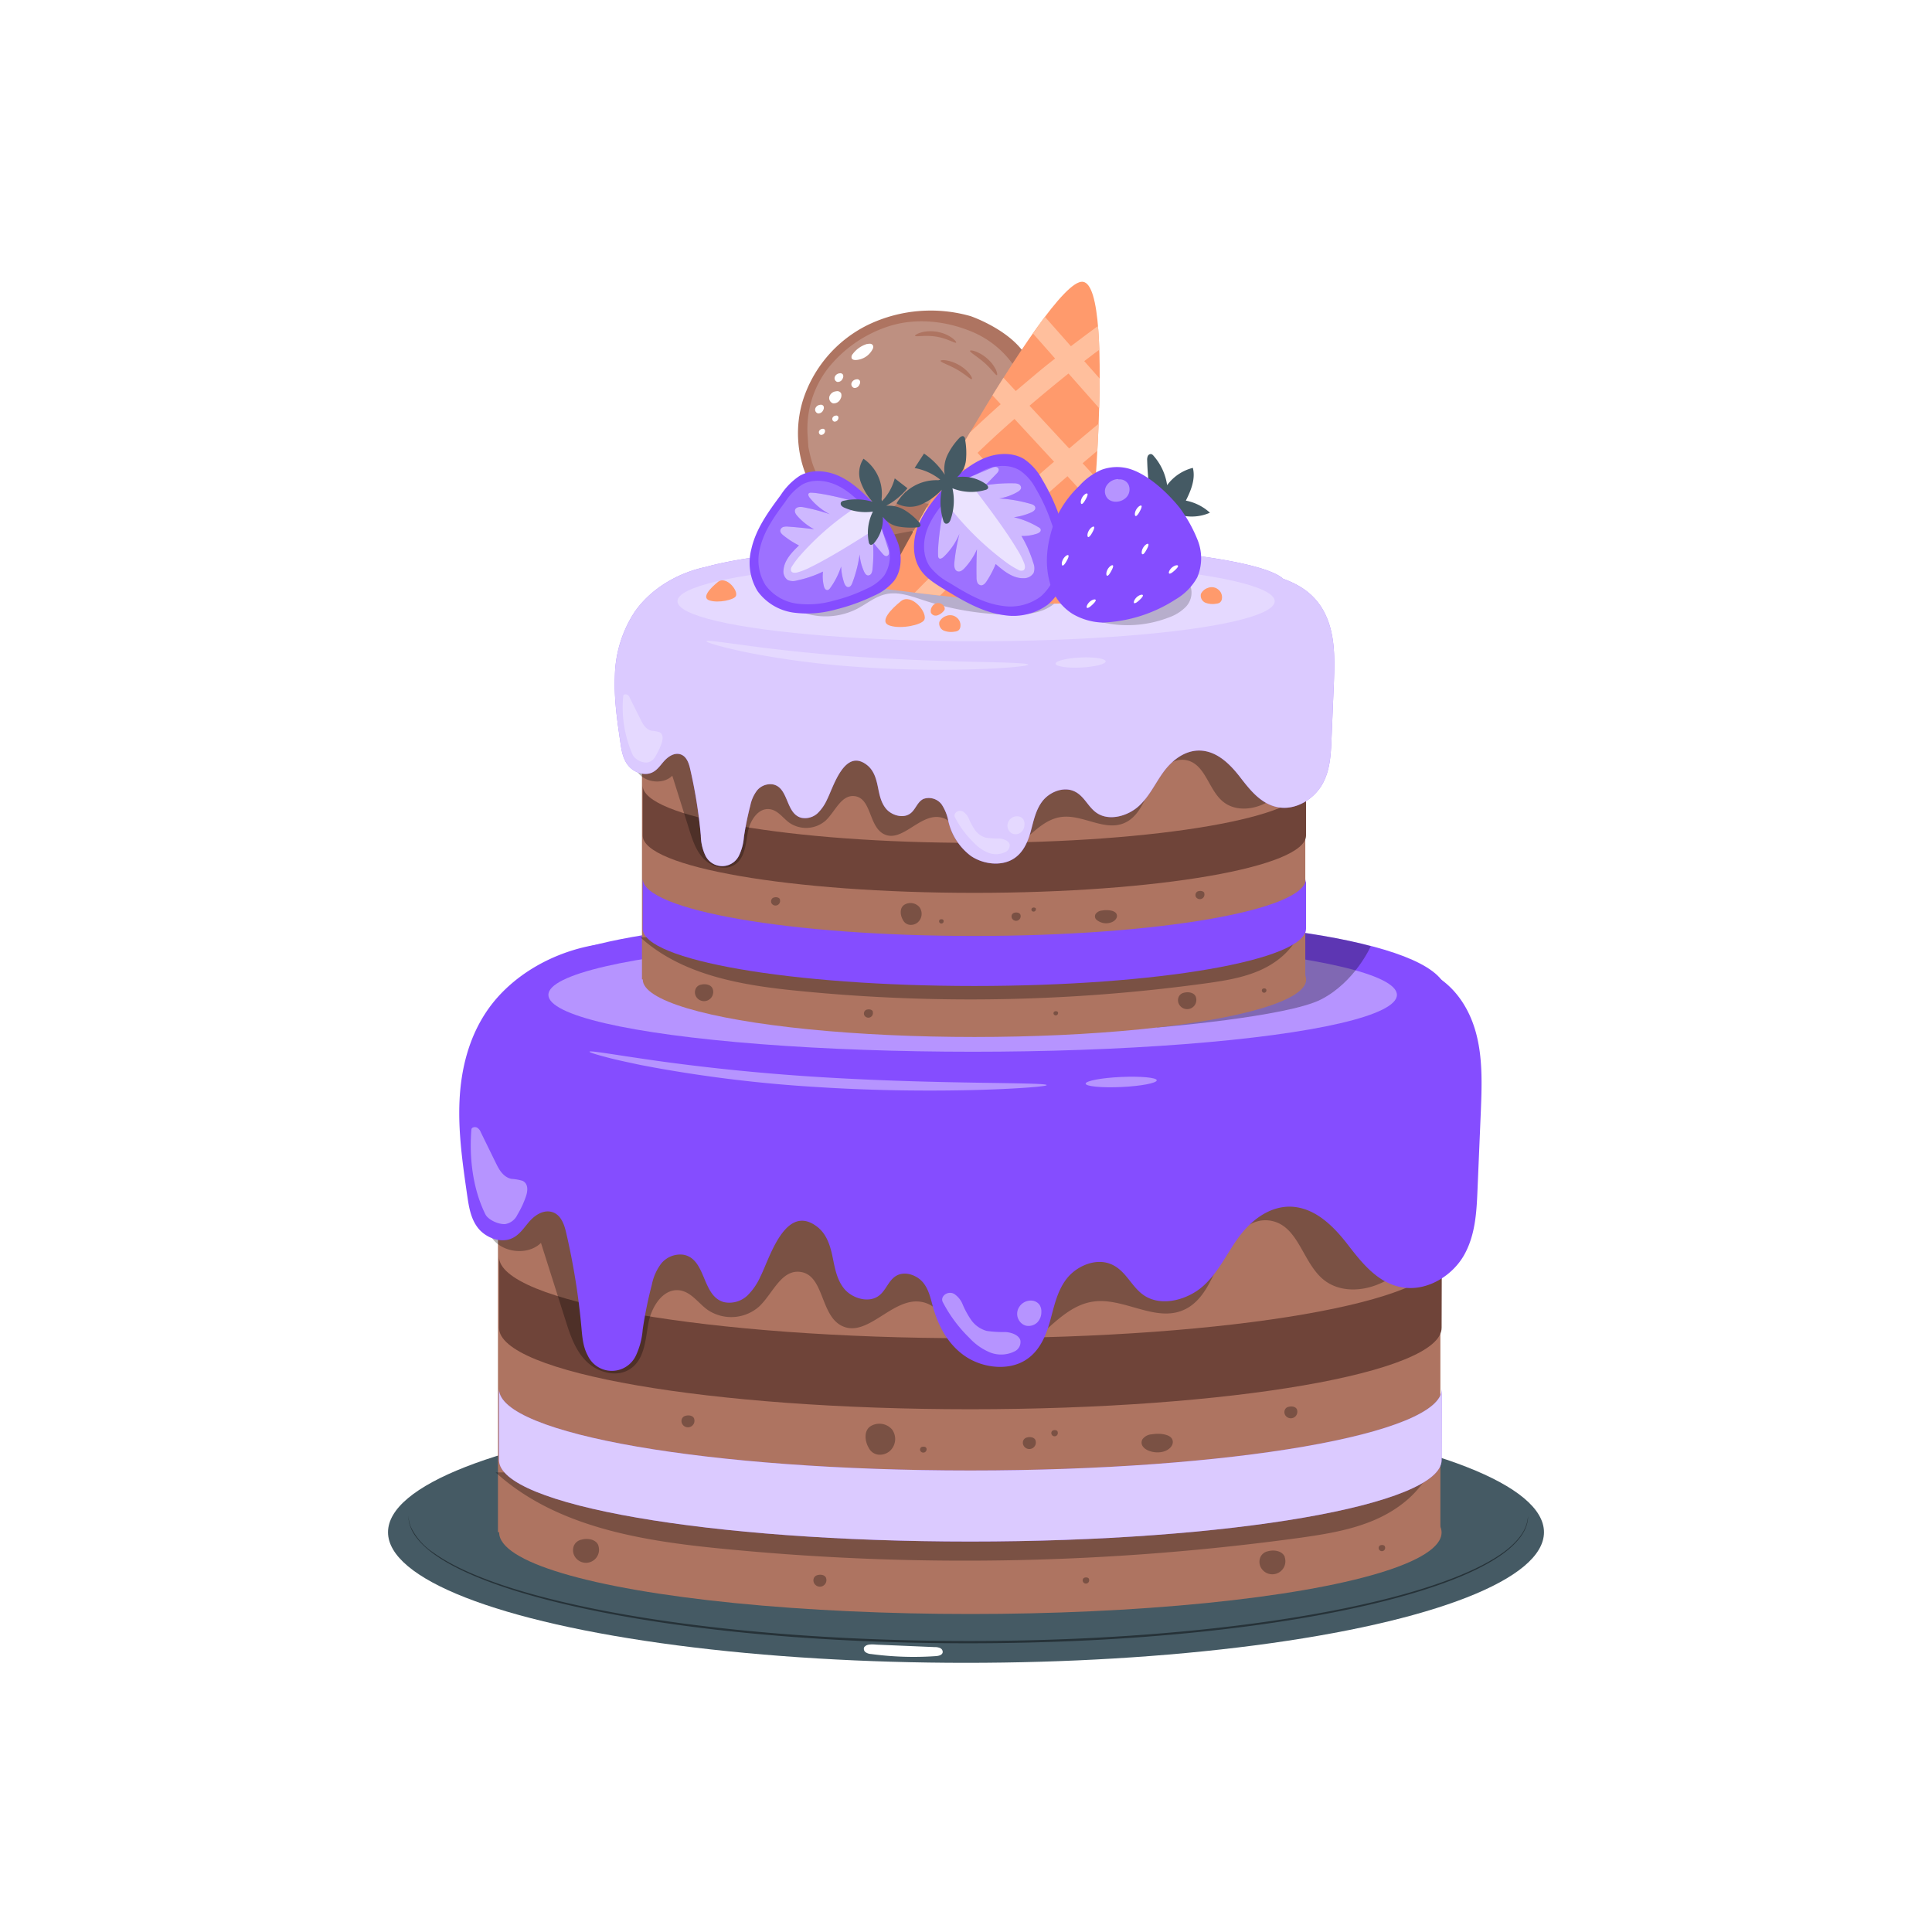 <svg class="animated" id="freepik_stories-ice-cream-cake" xmlns="http://www.w3.org/2000/svg" viewBox="0 0 500 500" version="1.1" xmlns:xlink="http://www.w3.org/1999/xlink" xmlns:svgjs="http://svgjs.com/svgjs"><style>svg#freepik_stories-ice-cream-cake:not(.animated) .animable {opacity: 0;}svg#freepik_stories-ice-cream-cake.animated #freepik--background-complete--inject-124 {animation: 1s 1 forwards cubic-bezier(.36,-0.01,.5,1.38) lightSpeedRight;animation-delay: 0s;}svg#freepik_stories-ice-cream-cake.animated #freepik--Table--inject-124 {animation: 1s 1 forwards cubic-bezier(.36,-0.01,.5,1.38) slideRight;animation-delay: 0s;}svg#freepik_stories-ice-cream-cake.animated #freepik--Cake--inject-124 {animation: 1s 1 forwards cubic-bezier(.36,-0.01,.5,1.38) slideUp;animation-delay: 0s;}            @keyframes lightSpeedRight {              from {                transform: translate3d(50%, 0, 0) skewX(-20deg);                opacity: 0;              }              60% {                transform: skewX(10deg);                opacity: 1;              }              80% {                transform: skewX(-2deg);              }              to {                opacity: 1;                transform: translate3d(0, 0, 0);              }            }                    @keyframes slideRight {                0% {                    opacity: 0;                    transform: translateX(30px);                }                100% {                    opacity: 1;                    transform: translateX(0);                }            }                    @keyframes slideUp {                0% {                    opacity: 0;                    transform: translateY(30px);                }                100% {                    opacity: 1;                    transform: inherit;                }            }        .animator-hidden { display: none; }</style><g id="freepik--background-complete--inject-124" class="animable animator-active animator-hidden" style="transform-origin: 250.985px 276.635px;"><rect x="11.26" y="122.49" width="47.77" height="45.48" style="fill: rgb(245, 245, 245); transform-origin: 35.145px 145.23px;" id="el3pbifa7rmsc" class="animable"></rect><rect x="11.26" y="173.78" width="47.77" height="45.48" style="fill: rgb(245, 245, 245); transform-origin: 35.145px 196.52px;" id="eltriubkatnqe" class="animable"></rect><rect x="64.67" y="122.49" width="47.77" height="45.48" style="fill: rgb(245, 245, 245); transform-origin: 88.555px 145.23px;" id="elfrkwe6e7ncp" class="animable"></rect><rect x="64.67" y="173.78" width="47.77" height="45.48" style="fill: rgb(245, 245, 245); transform-origin: 88.555px 196.52px;" id="elt5b9amqc77i" class="animable"></rect><rect x="118.69" y="122.49" width="47.77" height="45.48" style="fill: rgb(245, 245, 245); transform-origin: 142.575px 145.23px;" id="elwn1r2iy0c4" class="animable"></rect><rect x="118.69" y="173.78" width="47.77" height="45.48" style="fill: rgb(245, 245, 245); transform-origin: 142.575px 196.52px;" id="el6u733artrlx" class="animable"></rect><rect x="172.1" y="122.49" width="47.77" height="45.48" style="fill: rgb(245, 245, 245); transform-origin: 195.985px 145.23px;" id="elkwgccc8sif" class="animable"></rect><rect x="172.1" y="173.78" width="47.77" height="45.48" style="fill: rgb(245, 245, 245); transform-origin: 195.985px 196.52px;" id="el0ts321spc23k" class="animable"></rect><rect x="226.11" y="122.49" width="47.77" height="45.48" style="fill: rgb(245, 245, 245); transform-origin: 249.995px 145.23px;" id="el8x71fq0ygry" class="animable"></rect><rect x="226.11" y="173.78" width="47.77" height="45.48" style="fill: rgb(245, 245, 245); transform-origin: 249.995px 196.52px;" id="elnzfh7nm1qf" class="animable"></rect><rect x="279.52" y="122.49" width="47.77" height="45.48" style="fill: rgb(245, 245, 245); transform-origin: 303.405px 145.23px;" id="elpy1rd0a70n8" class="animable"></rect><rect x="279.52" y="173.78" width="47.77" height="45.48" style="fill: rgb(245, 245, 245); transform-origin: 303.405px 196.52px;" id="elgcuymsxj5x5" class="animable"></rect><rect x="333.54" y="122.49" width="47.77" height="45.48" style="fill: rgb(245, 245, 245); transform-origin: 357.425px 145.23px;" id="elbqspjf9l1r8" class="animable"></rect><rect x="333.54" y="173.78" width="47.77" height="45.48" style="fill: rgb(245, 245, 245); transform-origin: 357.425px 196.52px;" id="elrsp5q61720r" class="animable"></rect><rect x="386.95" y="122.49" width="47.77" height="45.48" style="fill: rgb(245, 245, 245); transform-origin: 410.835px 145.23px;" id="el97z1f8os4l7" class="animable"></rect><rect x="386.95" y="173.78" width="47.77" height="45.48" style="fill: rgb(245, 245, 245); transform-origin: 410.835px 196.52px;" id="elj6rtxk7550q" class="animable"></rect><rect x="440.96" y="122.49" width="47.77" height="45.48" style="fill: rgb(245, 245, 245); transform-origin: 464.845px 145.23px;" id="elz09hefwzxq" class="animable"></rect><rect x="11.26" y="71.2" width="47.77" height="45.48" style="fill: rgb(245, 245, 245); transform-origin: 35.145px 93.94px;" id="elhdp67lh59f9" class="animable"></rect><rect x="64.67" y="71.2" width="47.77" height="45.48" style="fill: rgb(245, 245, 245); transform-origin: 88.555px 93.94px;" id="elyuid8snuuq" class="animable"></rect><rect x="118.69" y="71.2" width="47.77" height="45.48" style="fill: rgb(245, 245, 245); transform-origin: 142.575px 93.94px;" id="elajhaga5z1tq" class="animable"></rect><rect x="172.1" y="71.2" width="47.77" height="45.48" style="fill: rgb(245, 245, 245); transform-origin: 195.985px 93.94px;" id="elff5qusqp7e6" class="animable"></rect><rect x="226.11" y="71.2" width="47.77" height="45.48" style="fill: rgb(245, 245, 245); transform-origin: 249.995px 93.94px;" id="elairojjlh89a" class="animable"></rect><rect x="279.52" y="71.2" width="47.77" height="45.48" style="fill: rgb(245, 245, 245); transform-origin: 303.405px 93.94px;" id="ellebhch3zxza" class="animable"></rect><rect x="333.54" y="71.2" width="47.77" height="45.48" style="fill: rgb(245, 245, 245); transform-origin: 357.425px 93.94px;" id="eloshpnotie9" class="animable"></rect><rect x="386.95" y="71.2" width="47.77" height="45.48" style="fill: rgb(245, 245, 245); transform-origin: 410.835px 93.94px;" id="elrpfiyj0604" class="animable"></rect><rect x="440.96" y="71.2" width="47.77" height="45.48" style="fill: rgb(245, 245, 245); transform-origin: 464.845px 93.94px;" id="eliylqyzxlxic" class="animable"></rect><rect x="440.96" y="173.78" width="47.77" height="45.48" style="fill: rgb(245, 245, 245); transform-origin: 464.845px 196.52px;" id="elq0jzl2y9bfk" class="animable"></rect><polygon points="17.2 356.39 54.91 316.81 87.38 316.81 17.2 389.5 17.2 356.39" style="fill: rgb(245, 245, 245); transform-origin: 52.29px 353.155px;" id="elt281okk0r6f" class="animable"></polygon><polygon points="17.2 438.41 126.29 316.81 157.56 316.81 17.2 471.52 17.2 438.41" style="fill: rgb(245, 245, 245); transform-origin: 87.38px 394.165px;" id="elcmk39zuckcp" class="animable"></polygon><polygon points="50.25 482.07 192.92 316.81 224.19 316.81 79.28 482.07 50.25 482.07" style="fill: rgb(245, 245, 245); transform-origin: 137.22px 399.44px;" id="elo44rf50nar" class="animable"></polygon><polygon points="115.32 482.07 259.55 316.81 290.82 316.81 151.68 482.07 115.32 482.07" style="fill: rgb(245, 245, 245); transform-origin: 203.07px 399.44px;" id="eldkzovxbzon5" class="animable"></polygon><polygon points="184.63 482.07 326.18 316.81 357.45 316.81 216.13 482.07 184.63 482.07" style="fill: rgb(245, 245, 245); transform-origin: 271.04px 399.44px;" id="eljo3rwnnx7f" class="animable"></polygon><polygon points="249.29 482.07 392.81 316.81 424.08 316.81 278.85 482.07 249.29 482.07" style="fill: rgb(245, 245, 245); transform-origin: 336.685px 399.44px;" id="elju93q1w1kz" class="animable"></polygon><polygon points="314.56 482.07 459.44 316.81 490.71 316.81 345.22 482.07 314.56 482.07" style="fill: rgb(245, 245, 245); transform-origin: 402.635px 399.44px;" id="elr0muoljbz1" class="animable"></polygon><polygon points="382.63 482.07 416.94 482.07 486.42 401.07 486.57 362.32 382.63 482.07" style="fill: rgb(245, 245, 245); transform-origin: 434.6px 422.195px;" id="eldhv4m7hdc99" class="animable"></polygon><polygon points="485.76 438.74 448.15 482.07 482.46 482.07 485.66 478.65 485.76 438.74" style="fill: rgb(245, 245, 245); transform-origin: 466.955px 460.405px;" id="elxx9283j8lmh" class="animable"></polygon><ellipse cx="258.38" cy="409.15" rx="151.42" ry="28.65" style="fill: rgb(224, 224, 224); transform-origin: 258.38px 409.15px;" id="el5esvus1lmfl" class="animable"></ellipse></g><g id="freepik--Table--inject-124" class="animable animator-hidden" style="transform-origin: 250px 316.81px;"><path d="M486.76,316.81c0,.14-106,.26-236.75.26S13.24,317,13.24,316.81s106-.26,236.77-.26S486.76,316.67,486.76,316.81Z" style="fill: rgb(38, 50, 56); transform-origin: 250px 316.81px;" id="elrjowllw0l" class="animable"></path></g><g id="freepik--Cake--inject-124" class="animable" style="transform-origin: 250px 251.625px;"><ellipse cx="250" cy="396.54" rx="149.58" ry="33.8" style="fill: rgb(69, 90, 100); transform-origin: 250px 396.54px;" id="elkaq5tdk2zy" class="animable"></ellipse><path d="M105.7,392.26a8.73,8.73,0,0,0,.67,3,16.54,16.54,0,0,0,5.85,6.6c6.32,4.56,17,8.67,30.44,12,27,6.75,65.46,10.81,107.9,10.83s80.92-4.08,107.91-10.83c13.47-3.37,24.13-7.47,30.45-12,3.15-2.25,5.09-4.69,5.84-6.59a8.94,8.94,0,0,0,.68-3s0,.27,0,.8a8.54,8.54,0,0,1-.56,2.26c-.73,1.94-2.67,4.42-5.83,6.72-6.32,4.64-17,8.81-30.47,12.23-27,6.85-65.52,11-108,11s-81-4.14-108-11c-13.48-3.42-24.15-7.58-30.47-12.23-3.16-2.3-5.09-4.78-5.82-6.72a7.81,7.81,0,0,1-.56-2.26C105.69,392.53,105.7,392.26,105.7,392.26Z" style="fill: rgb(38, 50, 56); transform-origin: 250.569px 408.77px;" id="elvlmy990hx6p" class="animable"></path><rect x="128.87" y="266.13" width="243.9" height="130.4" style="fill: rgb(174, 116, 97); transform-origin: 250.82px 331.33px;" id="eli8smuf6yg9" class="animable"></rect><path d="M373.09,343.62c0,11.65-54.6,21.09-122,21.09s-121.95-9.44-121.95-21.09V325.23c0,11.65,54.6,21.1,122,21.1s122-9.45,122-21.1Z" style="fill: rgb(111, 68, 57); transform-origin: 251.14px 344.97px;" id="elcuoukms85hd" class="animable"></path><ellipse cx="251.13" cy="396.61" rx="121.95" ry="21.09" style="fill: rgb(174, 116, 97); transform-origin: 251.13px 396.61px;" id="elhfiql99dwe" class="animable"></ellipse><g id="el59gz5s7ktzf"><g style="opacity: 0.3; transform-origin: 249.16px 328.165px;" class="animable" id="elzyh605mvlnq"><path d="M371.46,306.17c-1.31,7.57-2.8,15.54-7.94,21.42s-15.24,8.51-21.21,3.4c-5.21-4.46-6.3-13.52-13.11-15-5.86-1.3-10.76,4.36-13.19,9.65s-4.66,11.54-10.28,13.62c-7.22,2.66-15.06-3.47-22.73-2.42-5.78.79-10,5.41-14.35,9.15s-10.55,7-15.79,4.51c-6.27-3-7.78-12.72-14.71-13.62-7.36-1-13.74,9.52-20.33,6.23-5.6-2.79-4.51-13.21-10.77-13.95-4.92-.58-7.07,5.67-10.62,9a10.91,10.91,0,0,1-13.33.81c-2.35-1.7-4.11-4.46-7-5-4.48-.77-7.56,4.3-8.32,8.61s-1,9.42-4.86,11.81c-3.48,2.18-8.4.73-11.26-2.17s-4.15-6.87-5.35-10.69L140,321.66c-3.63,3.58-10.88,2.44-13.14-2.05l1.69-18.72Z" id="elbs752mv4r29" class="animable" style="transform-origin: 249.16px 328.165px;"></path></g></g><path d="M378.6,259.54c-5.37-8.38-15.31-13.25-44.5-15.65l-171.1,0c-14.67-.42-29.34,6.59-36.92,17.65-4.8,7-6.8,15.27-7.16,23.45s.83,16.32,2,24.44c.43,2.92.91,6,2.81,8.4s5.71,4,8.71,2.67c2-.88,3.16-2.76,4.53-4.34s3.48-3.05,5.67-2.55c2.4.55,3.33,3.06,3.83,5.2a179.16,179.16,0,0,1,4,24.72c.22,2.46.41,5,1.61,7.22a6.88,6.88,0,0,0,12.48.09,19.45,19.45,0,0,0,1.77-6.73,105.75,105.75,0,0,1,2.37-11.64,13.3,13.3,0,0,1,2.42-5.46,6.35,6.35,0,0,1,5.79-2.28c5.95,1.13,4.66,10.74,10.49,12.27a6.83,6.83,0,0,0,6-1.69,16,16,0,0,0,3.42-5c2.23-4.3,6.38-19.19,14.66-12.83,2.51,1.93,3.41,5,4,7.86s1.09,5.92,3.07,8.27,6.07,3.64,8.71,1.86c2.15-1.45,2.66-4.39,5.07-5.49,2.25-1,5.14.16,6.61,2s1.91,4.12,2.52,6.29c1.33,4.79,3.79,9.55,8.17,12.61s11,4,15.63,1.2c3.68-2.23,5.37-6.22,6.44-10S273.5,334.27,276,331s7.45-5.52,11.49-3.85,5.31,6.08,8.87,8.28c4.58,2.81,11.2.85,15.09-2.67s6-8.25,9-12.4,7.59-8,13.17-8.08c6.55,0,11.49,5.05,15.17,9.81s7.85,10.12,14.3,11.11,12.86-3.17,15.8-8.36,3.25-11.18,3.49-17l.87-20.54C383.63,277.85,383.89,267.81,378.6,259.54Z" style="fill: #854DFF; transform-origin: 251.141px 299.325px;" id="eljk6aidm6qr" class="animable"></path><path d="M373.76,254.67c4.29,8-58.21,11.79-120.19,11.79s-112.23-6.74-112.23-15,50.25-15,112.23-15S367.16,242.34,373.76,254.67Z" style="fill: #854DFF; transform-origin: 257.654px 251.46px;" id="el6f5cguom78o" class="animable"></path><g id="el7u1jdslaq3"><g style="opacity: 0.3; transform-origin: 249.29px 392.031px;" class="animable" id="elsx055p79gmd"><path d="M128.27,381.06c15.56,14.13,37.78,17.73,58.7,19.75A638.13,638.13,0,0,0,336.3,398c6.63-.93,13.33-2,19.48-4.65s11.77-7.09,14.53-13.19Z" id="elbcopnaec0bk" class="animable" style="transform-origin: 249.29px 392.031px;"></path></g></g><path d="M373.09,377.85c0,11.65-54.6,21.1-122,21.1s-121.95-9.45-121.95-21.1V359.47c0,11.65,54.6,21.09,122,21.09s122-9.44,122-21.09Z" style="fill: #854DFF; transform-origin: 251.14px 379.21px;" id="elxm3tcow1p7" class="animable"></path><g id="el2pbgzks0v02"><path d="M373.09,377.85c0,11.65-54.6,21.1-122,21.1s-121.95-9.45-121.95-21.1V359.47c0,11.65,54.6,21.09,122,21.09s122-9.44,122-21.09Z" style="fill: rgb(255, 255, 255); opacity: 0.7; transform-origin: 251.14px 379.21px;" class="animable" id="el2vwipibp5vl"></path></g><g id="el91wgq68h115"><g style="opacity: 0.3; transform-origin: 151.663px 401.367px;" class="animable" id="elfijdrw3m97"><path d="M154.87,400c-.55-1.6-2.73-2-4.36-1.54a2.69,2.69,0,0,0-2,1.6,3.18,3.18,0,0,0,.14,2.58,3.38,3.38,0,0,0,6.2-2.64Z" id="elirb4aa108or" class="animable" style="transform-origin: 151.663px 401.367px;"></path></g></g><g id="elp01rpvefbz9"><g style="opacity: 0.3; transform-origin: 329.3px 404.354px;" class="animable" id="elwt3zdm8hej"><path d="M332.52,403c-.55-1.6-2.73-2-4.36-1.54a2.67,2.67,0,0,0-2,1.6,3.12,3.12,0,0,0,.13,2.57,3.38,3.38,0,0,0,6.2-2.63Z" id="ell9r7uso2ncp" class="animable" style="transform-origin: 329.3px 404.354px;"></path></g></g><g id="el5ehhopblwog"><g style="opacity: 0.3; transform-origin: 299.482px 373.469px;" class="animable" id="el67lideupc26"><path d="M303.32,372.39c-.66-1.24-3.28-1.54-5.25-1.19a3.23,3.23,0,0,0-2.38,1.25,1.68,1.68,0,0,0,.17,2c.92,1.18,3.34,1.75,5.21,1.23S304,373.64,303.32,372.39Z" id="elko9q5b7yok" class="animable" style="transform-origin: 299.482px 373.469px;"></path></g></g><g id="elc2lkub1v6b"><g style="opacity: 0.3; transform-origin: 227.836px 372.471px;" class="animable" id="elzqtjffa0jz"><path d="M225.26,369.13c-1.72,1.16-1.48,3.8-.44,5.56a3.2,3.2,0,0,0,2.52,1.78,3.93,3.93,0,0,0,3-1,4.18,4.18,0,0,0,.51-5.54A4.35,4.35,0,0,0,225.26,369.13Z" id="el978kopeqcg4" class="animable" style="transform-origin: 227.836px 372.471px;"></path></g></g><g id="eltoqg5lysk9s"><g style="opacity: 0.3; transform-origin: 334.074px 365.521px;" class="animable" id="elermvupm3nkk"><path d="M335.69,364.85c-.27-.8-1.36-1-2.18-.77a1.31,1.31,0,0,0-1,.8,1.55,1.55,0,0,0,.06,1.28,1.69,1.69,0,0,0,3.1-1.31Z" id="elbfwd1brncc8" class="animable" style="transform-origin: 334.074px 365.521px;"></path></g></g><g id="elm21nawvv84"><g style="opacity: 0.3; transform-origin: 266.396px 373.464px;" class="animable" id="ell0s3eqcm9lk"><path d="M268,372.78c-.27-.8-1.36-1-2.18-.77a1.33,1.33,0,0,0-1,.8,1.57,1.57,0,0,0,.07,1.29,1.69,1.69,0,0,0,3.1-1.32Z" id="elwfvu38vubhq" class="animable" style="transform-origin: 266.396px 373.464px;"></path></g></g><g id="elfbg5ea72izo"><g style="opacity: 0.3; transform-origin: 212.194px 409.084px;" class="animable" id="elgtq9bk77mzi"><path d="M213.8,408.4c-.28-.8-1.37-1-2.18-.77a1.33,1.33,0,0,0-1,.8,1.54,1.54,0,0,0,.07,1.29,1.69,1.69,0,0,0,3.1-1.32Z" id="el683t40l957g" class="animable" style="transform-origin: 212.194px 409.084px;"></path></g></g><g id="elosumw6hytis"><g style="opacity: 0.3; transform-origin: 178.046px 367.846px;" class="animable" id="elny2bylt0oye"><path d="M179.65,367.16c-.27-.79-1.36-1-2.18-.76a1.33,1.33,0,0,0-1,.8,1.55,1.55,0,0,0,.07,1.28,1.69,1.69,0,0,0,3.1-1.32Z" id="eldi5608rdhkl" class="animable" style="transform-origin: 178.046px 367.846px;"></path></g></g><g id="el6n5gkoc41yd"><g style="opacity: 0.3; transform-origin: 272.923px 370.91px;" class="animable" id="elp1mf0jekwpi"><path d="M273.73,370.54c-.14-.4-.68-.5-1.09-.39a.67.67,0,0,0-.49.4.78.78,0,0,0,0,.65.84.84,0,0,0,1.55-.66Z" id="eljtc093r17f" class="animable" style="transform-origin: 272.923px 370.91px;"></path></g></g><g id="el0m05p14ljba"><g style="opacity: 0.3; transform-origin: 238.956px 375.164px;" class="animable" id="elhk4z3ce09xj"><path d="M239.76,374.82c-.13-.4-.68-.49-1.09-.38a.64.64,0,0,0-.49.4.79.79,0,0,0,0,.64.88.88,0,0,0,1.09.39A.86.86,0,0,0,239.76,374.82Z" id="el0ytp7rumpyn" class="animable" style="transform-origin: 238.956px 375.164px;"></path></g></g><g id="ell4qdato57v"><g style="opacity: 0.3; transform-origin: 357.633px 400.645px;" class="animable" id="elwfqvk5nc07e"><path d="M358.44,400.27c-.14-.4-.68-.49-1.09-.38a.63.63,0,0,0-.49.4.76.76,0,0,0,0,.64.84.84,0,0,0,1.55-.66Z" id="elfzn4t4f42m5" class="animable" style="transform-origin: 357.633px 400.645px;"></path></g></g><g id="elro9daf3hc4a"><g style="opacity: 0.3; transform-origin: 281.032px 409.033px;" class="animable" id="el4a3vkehjbad"><path d="M281.84,408.66c-.14-.4-.68-.49-1.09-.38a.67.67,0,0,0-.49.4.75.75,0,0,0,0,.64.84.84,0,0,0,1.55-.66Z" id="elnbrkq0pvd9s" class="animable" style="transform-origin: 281.032px 409.033px;"></path></g></g><g id="el0pfg8yimf5c9"><g style="opacity: 0.4; transform-origin: 241.675px 296.653px;" class="animable" id="elictwnf7ye2"><ellipse cx="251.72" cy="257.47" rx="109.8" ry="14.72" style="fill: rgb(255, 255, 255); transform-origin: 251.72px 257.47px;" id="elbgfxv92ln9s" class="animable"></ellipse><path d="M270.88,280.82c0,.18-1.66.39-4.66.62s-7.36.46-12.75.62c-10.77.3-25.67.32-42.1-.74a354.57,354.57,0,0,1-41.84-5l-3.78-.71-3.36-.72c-2.09-.45-3.89-.86-5.35-1.26-2.92-.76-4.51-1.27-4.47-1.45.08-.38,6.63.83,17.25,2.33s25.36,3.18,41.71,4.2,31.18,1.33,41.93,1.5S270.86,280.44,270.88,280.82Z" style="fill: rgb(255, 255, 255); transform-origin: 211.725px 277.174px;" id="eli8k7hbusl6a" class="animable"></path><path d="M299.37,279.58c0,.72-4.06,1.5-9.14,1.74s-9.24-.16-9.27-.87,4.06-1.5,9.15-1.73S299.34,278.87,299.37,279.58Z" style="fill: rgb(255, 255, 255); transform-origin: 290.165px 280.021px;" id="elg0bey0mn1mq" class="animable"></path><path d="M122,292.25c-.59,7.23.3,15.29,3.61,22,.69,1.39,3.25,2.62,5.07,2.55a4.23,4.23,0,0,0,3.21-2.41,24.46,24.46,0,0,0,2.26-4.88c.46-1.38.59-3.18-.9-3.91a12.83,12.83,0,0,0-2.9-.51c-2.06-.45-3.13-2.29-3.93-3.92q-2-4.08-4-8.17a2.28,2.28,0,0,0-1-1.19c-.51-.25-1.34-.06-1.41.43" style="fill: rgb(255, 255, 255); transform-origin: 129.146px 304.251px;" id="elyc6wzaod98s" class="animable"></path><path d="M264.06,346.84c-.4-1.31-2.2-2-3.82-2.11a30.33,30.33,0,0,1-4.88-.29,7.34,7.34,0,0,1-4-2.8,22.5,22.5,0,0,1-2.22-4.05A5.93,5.93,0,0,0,247,334.9l0,0c-1.65-1-3.79.57-3,2.1a36.45,36.45,0,0,0,6.94,9.31,15.15,15.15,0,0,0,5.17,3.65,7.78,7.78,0,0,0,6.53-.26A2.66,2.66,0,0,0,264.06,346.84Z" style="fill: rgb(255, 255, 255); transform-origin: 253.968px 342.57px;" id="elpwfg7fms05" class="animable"></path><path d="M269,337.65a2.72,2.72,0,0,0-2.13-1.06,3.54,3.54,0,0,0-3.23,1.88,3.2,3.2,0,0,0,.17,3.37,3,3,0,0,0,1.69,1.24,3.25,3.25,0,0,0,3-.89,3.78,3.78,0,0,0,1-2.62A3.13,3.13,0,0,0,269,337.65Z" style="fill: rgb(255, 255, 255); transform-origin: 266.374px 339.871px;" id="eljkb99p7brx" class="animable"></path></g></g><g id="el4knxwsn6kk7"><path d="M299.37,265.93s33.72-2.75,42.53-7.28,12.85-13.76,12.85-13.76-7.69-2.38-21.61-4C327.54,240.26,299.37,265.93,299.37,265.93Z" style="opacity: 0.3; transform-origin: 327.06px 253.404px;" class="animable" id="elt710s7014v"></path></g><rect x="166.14" y="161.69" width="171.67" height="91.78" style="fill: rgb(174, 116, 97); transform-origin: 251.975px 207.58px;" id="elqgl4fwcte2p" class="animable"></rect><path d="M338,216.22c0,8.2-38.43,14.85-85.84,14.85s-85.83-6.65-85.83-14.85V203.29c0,8.19,38.43,14.84,85.83,14.84S338,211.48,338,203.29Z" style="fill: rgb(111, 68, 57); transform-origin: 252.165px 217.18px;" id="elm8qeuuuu7cm" class="animable"></path><ellipse cx="252.19" cy="253.52" rx="85.84" ry="14.85" style="fill: rgb(174, 116, 97); transform-origin: 252.19px 253.52px;" id="eltergm399wna" class="animable"></ellipse><g id="eltymedfgbcji"><g style="opacity: 0.3; transform-origin: 250.815px 205.347px;" class="animable" id="elwo0uk0vrbp"><path d="M336.89,189.87c-.93,5.33-2,10.94-5.6,15.08s-10.72,6-14.92,2.39c-3.67-3.14-4.44-9.52-9.23-10.58-4.12-.91-7.58,3.08-9.28,6.79s-3.29,8.13-7.24,9.59c-5.08,1.88-10.6-2.44-16-1.7-4.07.56-7.05,3.81-10.11,6.44s-7.42,4.92-11.11,3.17c-4.42-2.09-5.48-9-10.36-9.58-5.17-.67-9.67,6.7-14.3,4.39-3.94-2-3.18-9.3-7.58-9.82-3.47-.41-5,4-7.48,6.32a7.68,7.68,0,0,1-9.38.58c-1.66-1.2-2.9-3.15-4.94-3.5-3.15-.54-5.32,3-5.85,6.06s-.74,6.63-3.42,8.31c-2.45,1.54-5.92.52-7.93-1.52s-2.92-4.84-3.77-7.53q-2.19-7-4.4-14c-2.55,2.52-7.66,1.72-9.25-1.44l1.19-13.18Z" id="el0oz5pjp4nqhi" class="animable" style="transform-origin: 250.815px 205.347px;"></path></g></g><path d="M341.91,157.05c-2-3-4.76-5.43-9.84-7.26-5.55-5.12-38.42-9.06-78.16-9.06-31.41,0-58.54,2.46-71.27,6-7.57,1.61-14.44,5.86-18.46,11.74a31.37,31.37,0,0,0-5.05,16.5c-.25,5.75.59,11.49,1.43,17.2.3,2.06.64,4.2,2,5.91s4,2.8,6.13,1.88c1.42-.62,2.23-1.94,3.19-3s2.45-2.15,4-1.8c1.69.39,2.34,2.16,2.69,3.66a127.09,127.09,0,0,1,2.8,17.4,12.71,12.71,0,0,0,1.13,5.08,4.83,4.83,0,0,0,8.78.06,13.42,13.42,0,0,0,1.24-4.73,79.23,79.23,0,0,1,1.67-8.19,9.5,9.5,0,0,1,1.71-3.84A4.45,4.45,0,0,1,200,203c4.18.79,3.27,7.56,7.38,8.64a4.81,4.81,0,0,0,4.23-1.19,11.37,11.37,0,0,0,2.41-3.49c1.57-3,4.49-13.51,10.32-9,1.77,1.35,2.4,3.5,2.82,5.53s.77,4.16,2.16,5.82,4.27,2.56,6.13,1.31c1.52-1,1.88-3.09,3.57-3.87a4.17,4.17,0,0,1,4.66,1.41,11.86,11.86,0,0,1,1.77,4.43,15.61,15.61,0,0,0,5.75,8.88c3.09,2.15,7.75,2.81,11,.84,2.59-1.57,3.78-4.38,4.53-7.07s1.26-5.52,3-7.83,5.24-3.88,8.09-2.71,3.73,4.29,6.24,5.83c3.22,2,7.88.6,10.62-1.88s4.22-5.8,6.33-8.73,5.34-5.65,9.27-5.68c4.61,0,8.08,3.55,10.67,6.9s5.53,7.13,10.07,7.82,9-2.23,11.12-5.88,2.29-7.87,2.46-11.95q.3-7.23.61-14.46C345.45,169.93,345.63,162.87,341.91,157.05Z" style="fill: #854DFF; transform-origin: 252.202px 182.438px;" id="el4tzuiwdy31o" class="animable"></path><g id="eldeffvifyv3j"><path d="M341.91,157.05c-2-3-4.76-5.43-9.84-7.26-5.55-5.12-38.42-9.06-78.16-9.06-31.41,0-58.54,2.46-71.27,6-7.57,1.61-14.44,5.86-18.46,11.74a31.37,31.37,0,0,0-5.05,16.5c-.25,5.75.59,11.49,1.43,17.2.3,2.06.64,4.2,2,5.91s4,2.8,6.13,1.88c1.42-.62,2.23-1.94,3.19-3s2.45-2.15,4-1.8c1.69.39,2.34,2.16,2.69,3.66a127.09,127.09,0,0,1,2.8,17.4,12.71,12.71,0,0,0,1.13,5.08,4.83,4.83,0,0,0,8.78.06,13.42,13.42,0,0,0,1.24-4.73,79.23,79.23,0,0,1,1.67-8.19,9.5,9.5,0,0,1,1.71-3.84A4.45,4.45,0,0,1,200,203c4.18.79,3.27,7.56,7.38,8.64a4.81,4.81,0,0,0,4.23-1.19,11.37,11.37,0,0,0,2.41-3.49c1.57-3,4.49-13.51,10.32-9,1.77,1.35,2.4,3.5,2.82,5.53s.77,4.16,2.16,5.82,4.27,2.56,6.13,1.31c1.52-1,1.88-3.09,3.57-3.87a4.17,4.17,0,0,1,4.66,1.41,11.86,11.86,0,0,1,1.77,4.43,15.61,15.61,0,0,0,5.75,8.88c3.09,2.15,7.75,2.81,11,.84,2.59-1.57,3.78-4.38,4.53-7.07s1.26-5.52,3-7.83,5.24-3.88,8.09-2.71,3.73,4.29,6.24,5.83c3.22,2,7.88.6,10.62-1.88s4.22-5.8,6.33-8.73,5.34-5.65,9.27-5.68c4.61,0,8.08,3.55,10.67,6.9s5.53,7.13,10.07,7.82,9-2.23,11.12-5.88,2.29-7.87,2.46-11.95q.3-7.23.61-14.46C345.45,169.93,345.63,162.87,341.91,157.05Z" style="fill: rgb(255, 255, 255); opacity: 0.7; transform-origin: 252.202px 182.438px;" class="animable" id="el12joyxtoot2i"></path></g><g id="el2jrmfbs3afj"><g style="opacity: 0.3; transform-origin: 250.9px 250.291px;" class="animable" id="elwmj9999pqmn"><path d="M165.72,242.58c10.95,9.94,26.59,12.48,41.31,13.9a448.53,448.53,0,0,0,105.11-2c4.67-.65,9.38-1.4,13.71-3.26s8.28-5,10.23-9.29Z" id="elpmcs11c08sb" class="animable" style="transform-origin: 250.9px 250.291px;"></path></g></g><path d="M338,240.32c0,8.2-38.43,14.85-85.84,14.85s-85.83-6.65-85.83-14.85V227.38c0,8.2,38.43,14.85,85.83,14.85S338,235.58,338,227.38Z" style="fill: #854DFF; transform-origin: 252.165px 241.275px;" id="elbptdruxn5cf" class="animable"></path><g id="elehk7olawp2"><g style="opacity: 0.3; transform-origin: 182.215px 256.906px;" class="animable" id="elbvpsco0tbzq"><path d="M184.44,255.92c-.39-1.13-1.92-1.39-3.07-1.08A1.85,1.85,0,0,0,180,256a2.2,2.2,0,0,0,.09,1.81,2.38,2.38,0,0,0,4.37-1.85Z" id="elkv22d7kcdyq" class="animable" style="transform-origin: 182.215px 256.906px;"></path></g></g><g id="elqlzmky6238o"><g style="opacity: 0.3; transform-origin: 307.24px 258.982px;" class="animable" id="el283b0gp0uzc"><path d="M309.48,258c-.39-1.12-1.92-1.39-3.07-1.08a1.88,1.88,0,0,0-1.39,1.13,2.2,2.2,0,0,0,.09,1.81,2.38,2.38,0,0,0,4.37-1.86Z" id="elyy24pdfcnw" class="animable" style="transform-origin: 307.24px 258.982px;"></path></g></g><g id="eldp468aiqi7"><g style="opacity: 0.3; transform-origin: 286.224px 237.244px;" class="animable" id="elglhesln94n"><path d="M288.93,236.48c-.47-.88-2.31-1.09-3.7-.84a2.26,2.26,0,0,0-1.67.88,1.18,1.18,0,0,0,.11,1.41,3.81,3.81,0,0,0,3.67.86C288.66,238.43,289.4,237.36,288.93,236.48Z" id="elx76cbccyu5s" class="animable" style="transform-origin: 286.224px 237.244px;"></path></g></g><g id="elefz2n8cvkw5"><g style="opacity: 0.3; transform-origin: 235.812px 236.534px;" class="animable" id="elwpdlipu5u3"><path d="M234,234.18c-1.22.82-1.05,2.68-.32,3.91a2.26,2.26,0,0,0,1.78,1.26,2.76,2.76,0,0,0,2.12-.7,2.94,2.94,0,0,0,.36-3.9A3.06,3.06,0,0,0,234,234.18Z" id="el5kfei8b5lgt" class="animable" style="transform-origin: 235.812px 236.534px;"></path></g></g><g id="elrjsifkse9o"><g style="opacity: 0.3; transform-origin: 310.546px 231.634px;" class="animable" id="el9zfurvf0gfn"><path d="M311.71,231.17c-.19-.57-1-.7-1.53-.54a.93.93,0,0,0-.7.56,1.09,1.09,0,0,0,0,.9,1.19,1.19,0,0,0,2.18-.92Z" id="elq9k9motrgq" class="animable" style="transform-origin: 310.546px 231.634px;"></path></g></g><g id="el3q8jwa6fdlm"><g style="opacity: 0.3; transform-origin: 262.968px 237.229px;" class="animable" id="elwx3v5qmbeup"><path d="M264.09,236.75c-.19-.56-1-.69-1.53-.54a1,1,0,0,0-.7.56,1.15,1.15,0,0,0,.05.91,1.19,1.19,0,0,0,2.18-.93Z" id="elfwnp18hilun" class="animable" style="transform-origin: 262.968px 237.229px;"></path></g></g><g id="el9799fwhss86"><g style="opacity: 0.3; transform-origin: 224.75px 262.299px;" class="animable" id="els77p1nswk5n"><path d="M225.91,261.82c-.19-.56-1-.69-1.53-.54a1,1,0,0,0-.7.56,1.11,1.11,0,0,0,0,.91,1.19,1.19,0,0,0,2.18-.93Z" id="elhcg81alrwsp" class="animable" style="transform-origin: 224.75px 262.299px;"></path></g></g><g id="elbzgws0pifqa"><g style="opacity: 0.3; transform-origin: 200.72px 233.277px;" class="animable" id="el0yt1b0uo952k"><path d="M201.88,232.8c-.19-.56-1-.7-1.53-.54a.93.93,0,0,0-.7.56,1.11,1.11,0,0,0,0,.91,1.19,1.19,0,0,0,2.18-.93Z" id="eleeld3ke39kt" class="animable" style="transform-origin: 200.72px 233.277px;"></path></g></g><g id="el1z3drn7oxx1"><g style="opacity: 0.3; transform-origin: 267.516px 235.399px;" class="animable" id="elbezegxsujsi"><path d="M268.1,235.17c-.1-.28-.48-.34-.77-.27a.5.5,0,0,0-.35.28.57.57,0,0,0,0,.46.6.6,0,0,0,1.09-.47Z" id="eljmq5f4fmwn" class="animable" style="transform-origin: 267.516px 235.399px;"></path></g></g><g id="el0nuzs1q08iie"><g style="opacity: 0.3; transform-origin: 243.624px 238.45px;" class="animable" id="elc07tl3x3wb7"><path d="M244.19,238.19c-.1-.28-.48-.35-.77-.27a.46.46,0,0,0-.34.28.55.55,0,0,0,0,.45.59.59,0,0,0,1.09-.46Z" id="elgmakjccwy1r" class="animable" style="transform-origin: 243.624px 238.45px;"></path></g></g><g id="eltmthxb6iesh"><g style="opacity: 0.3; transform-origin: 327.154px 256.36px;" class="animable" id="elllaz4qwxnf"><path d="M327.72,256.1c-.1-.28-.48-.35-.77-.27a.46.46,0,0,0-.34.28.54.54,0,0,0,0,.45.59.59,0,0,0,1.09-.46Z" id="ele5x545sglnc" class="animable" style="transform-origin: 327.154px 256.36px;"></path></g></g><g id="el9iesax6ovci"><g style="opacity: 0.3; transform-origin: 273.237px 262.241px;" class="animable" id="elb8nxeu7kfi"><path d="M273.81,262c-.1-.28-.48-.35-.77-.27a.47.47,0,0,0-.35.28.55.55,0,0,0,0,.45.61.61,0,0,0,.76.28A.62.62,0,0,0,273.81,262Z" id="elgbsgnl075uj" class="animable" style="transform-origin: 273.237px 262.241px;"></path></g></g><g id="el85adbh0dv5e"><g style="opacity: 0.4; transform-origin: 245.52px 183.146px;" class="animable" id="elca4bk66xnsb"><g id="el5veh39ka22l"><ellipse cx="252.61" cy="155.59" rx="77.28" ry="10.36" style="fill: rgb(255, 255, 255); opacity: 0.7; transform-origin: 252.61px 155.59px;" class="animable" id="elrd93jiugp6"></ellipse></g><g id="elwprukuqpip"><path d="M266.09,172c0,.35-4.66.86-12.25,1.15s-18.09.34-29.66-.41a233.54,233.54,0,0,1-29.47-3.62c-7.46-1.46-12-2.86-11.89-3.19s4.7.38,12.19,1.37,17.84,2.12,29.34,2.84,21.92,1,29.48,1.17S266.08,171.65,266.09,172Z" style="fill: rgb(255, 255, 255); opacity: 0.7; transform-origin: 224.454px 169.598px;" class="animable" id="elo0axtrwkddg"></path></g><g id="elb6gadxt8vca"><path d="M286.15,171.16c0,.71-2.84,1.43-6.42,1.6s-6.51-.28-6.54-1,2.84-1.43,6.42-1.6S286.11,170.44,286.15,171.16Z" style="fill: rgb(255, 255, 255); opacity: 0.7; transform-origin: 279.67px 171.46px;" class="animable" id="elna00ou0p38"></path></g><g id="el9sbqs5hb2ov"><path d="M161.3,180.07a30.25,30.25,0,0,0,2.54,15.49,4.37,4.37,0,0,0,3.57,1.79,3,3,0,0,0,2.26-1.69,17.15,17.15,0,0,0,1.59-3.43c.32-1,.42-2.24-.63-2.76a9.56,9.56,0,0,0-2-.36c-1.45-.32-2.2-1.6-2.77-2.75L163,180.61a1.6,1.6,0,0,0-.7-.84c-.37-.18-1-.05-1,.3" style="fill: rgb(255, 255, 255); opacity: 0.7; transform-origin: 166.314px 188.52px;" class="animable" id="elih8nb5yh0pl"></path></g><g id="elyzndgcth0k"><path d="M261.29,218.49c-.28-.92-1.54-1.39-2.69-1.48a21.65,21.65,0,0,1-3.43-.21,5.18,5.18,0,0,1-2.85-2,16.58,16.58,0,0,1-1.56-2.86,4.11,4.11,0,0,0-1.5-1.89h0c-1.16-.68-2.67.39-2.12,1.47a25.46,25.46,0,0,0,4.88,6.56,10.56,10.56,0,0,0,3.64,2.56,5.47,5.47,0,0,0,4.6-.18A1.87,1.87,0,0,0,261.29,218.49Z" style="fill: rgb(255, 255, 255); opacity: 0.7; transform-origin: 254.168px 215.449px;" class="animable" id="elwtgvy5y95us"></path></g><g id="elzyfjcy8r8w"><path d="M264.79,212a1.92,1.92,0,0,0-1.5-.75A2.49,2.49,0,0,0,261,212.6a2.27,2.27,0,0,0,.12,2.37,2.08,2.08,0,0,0,1.19.87,2.27,2.27,0,0,0,2.12-.62,2.69,2.69,0,0,0,.7-1.85A2.22,2.22,0,0,0,264.79,212Z" style="fill: rgb(255, 255, 255); opacity: 0.7; transform-origin: 262.93px 213.573px;" class="animable" id="elf2tcg6avej7"></path></g></g></g><path d="M264,90c-4.65-5.4-12.8-8.18-12.8-8.18A37.52,37.52,0,0,0,224.79,84a32.82,32.82,0,0,0-17.12,20,29.21,29.21,0,0,0,4.69,25.66c1.76,2.26,4,5.19,4.16,5.94.55,2,.71,5.94,2.64,6.67a3,3,0,0,0,3.12-1,8.61,8.61,0,0,0,1.55-3.08,33.34,33.34,0,0,1,1.15,5.56,17.37,17.37,0,0,0,1.77,5.73c.93,1.74,2.95,3.07,4.84,2.5a5,5,0,0,0,3.32-3c1.33-4.09,1.28-7.38,1.35-11.7a8.3,8.3,0,0,0,14.32-4.61c4.62,2.34,10.56.72,14.26-2.91s5.44-8.86,6-14C271.85,106.49,270.06,97.09,264,90Z" style="fill: rgb(174, 116, 97); transform-origin: 238.81px 116.244px;" id="elkdip4hcbork" class="animable"></path><g id="elj57qmj7foug"><g style="opacity: 0.2; transform-origin: 237.753px 107.928px;" class="animable" id="el634atphrad8"><path d="M265.52,100.92a24.82,24.82,0,0,0-14.67-15.35c-6.81-2.68-14.56-3.34-21.47-.92A33.09,33.09,0,0,0,214.2,95.43a25.64,25.64,0,0,0-5.21,17l.22,3.3c.63,3,1.32,6.14,3.3,8.48s5.7,3.52,8.19,1.73c-.67,3.33,2.47,6.65,5.87,6.76s6.5-2.42,7.76-5.58c2.61,3.22,7.41,4.16,11.32,2.78a15.09,15.09,0,0,0,8.48-8.57c1.91,2.28,5.75,2,8.05.12s3.32-4.93,3.86-7.86A27,27,0,0,0,265.52,100.92Z" style="fill: rgb(255, 255, 255); transform-origin: 237.753px 107.928px;" id="el1knu240nofsj" class="animable"></path></g></g><path d="M247.45,88.66c-.23.3-2.29-1.1-5.21-1.55s-5.3.14-5.42-.21c-.06-.15.49-.54,1.51-.84a8.14,8.14,0,0,1,1.83-.32,11.29,11.29,0,0,1,2.29.11,11.16,11.16,0,0,1,2.2.63,8.81,8.81,0,0,1,1.64.9C247.16,88,247.55,88.53,247.45,88.66Z" style="fill: rgb(174, 116, 97); transform-origin: 242.14px 87.213px;" id="elhkefka26hfb" class="animable"></path><path d="M251.51,98.11c-.29.2-1.73-1.3-3.94-2.53s-4.2-1.84-4.15-2.2c0-.16.59-.24,1.49-.11a9.8,9.8,0,0,1,3.3,1.21,9.3,9.3,0,0,1,2.69,2.26C251.46,97.46,251.65,98,251.51,98.11Z" style="fill: rgb(174, 116, 97); transform-origin: 247.487px 95.667px;" id="ele30649za507" class="animable"></path><path d="M258,97.07c-.32.14-1.42-1.62-3.34-3.28s-3.74-2.65-3.61-3c.06-.16.63-.13,1.48.19a9.79,9.79,0,0,1,3,1.85,9.32,9.32,0,0,1,2.17,2.77C258.07,96.43,258.15,97,258,97.07Z" style="fill: rgb(174, 116, 97); transform-origin: 254.557px 93.887px;" id="elyxu972um8zg" class="animable"></path><path d="M224.44,89a7.21,7.21,0,0,0-3.76,2.63,1.15,1.15,0,0,0-.27,1.1c.18.37.67.45,1.08.44a5.17,5.17,0,0,0,4.31-2.75,1.16,1.16,0,0,0,.13-1,.89.89,0,0,0-.71-.46,2.63,2.63,0,0,0-.88.11" style="fill: rgb(255, 255, 255); transform-origin: 223.178px 91.064px;" id="elw3sh59pbq6o" class="animable"></path><path d="M218.18,97a.79.79,0,0,0-.91-.38h0a1.44,1.44,0,0,0-1.23.93,1,1,0,0,0,.65,1.29,1.34,1.34,0,0,0,1.38-.85A1.19,1.19,0,0,0,218.18,97Z" style="fill: rgb(255, 255, 255); transform-origin: 217.112px 97.718px;" id="elgno9n69rey" class="animable"></path><path d="M222.54,98.56a.81.81,0,0,0-.92-.38h0a1.46,1.46,0,0,0-1.23.92,1,1,0,0,0,.66,1.3,1.35,1.35,0,0,0,1.37-.85A1.2,1.2,0,0,0,222.54,98.56Z" style="fill: rgb(255, 255, 255); transform-origin: 221.463px 99.278px;" id="elybrq8ndecgi" class="animable"></path><path d="M213.15,105.15a.79.79,0,0,0-.91-.38h0a1.46,1.46,0,0,0-1.23.92,1,1,0,0,0,.66,1.29,1.33,1.33,0,0,0,1.37-.84A1.16,1.16,0,0,0,213.15,105.15Z" style="fill: rgb(255, 255, 255); transform-origin: 212.084px 105.863px;" id="elo9h40qcfpq" class="animable"></path><path d="M217.68,101.8a1.13,1.13,0,0,0-1.29-.53h0a2,2,0,0,0-1.73,1.3,1.46,1.46,0,0,0,.93,1.82,1.91,1.91,0,0,0,1.94-1.19A1.74,1.74,0,0,0,217.68,101.8Z" style="fill: rgb(255, 255, 255); transform-origin: 216.178px 102.812px;" id="el3mi3lzfcgxa" class="animable"></path><path d="M216.94,107.82a.58.58,0,0,0-.65-.26h0a1,1,0,0,0-.87.65.74.74,0,0,0,.47.91,1,1,0,0,0,1-.6A.9.9,0,0,0,216.94,107.82Z" style="fill: rgb(255, 255, 255); transform-origin: 216.189px 108.331px;" id="eltqcxnk2ny8" class="animable"></path><path d="M213.47,111.25a.58.58,0,0,0-.65-.26h0a1,1,0,0,0-.86.65.72.72,0,0,0,.46.91,1,1,0,0,0,1-.59A.89.89,0,0,0,213.47,111.25Z" style="fill: rgb(255, 255, 255); transform-origin: 212.723px 111.762px;" id="elz4ui3q0o9ka" class="animable"></path><g id="el85vsl97jpns"><g style="opacity: 0.2; transform-origin: 256.237px 148.732px;" class="animable" id="el0iiqiw9r87f9"><path d="M308.26,152.33c-.5-1.92-2.29-3.19-4-4.21A89,89,0,0,0,265.77,136a122.67,122.67,0,0,0-40.36,3.74,33.26,33.26,0,0,0-10.48,4.11c-3.14,2.1-5.7,5.35-6.12,9.1l-4.7,3.82a18,18,0,0,0,17.71.79c2.48-1.29,4.7-3.18,7.43-3.79,3.3-.73,6.67.56,9.88,1.61A74.36,74.36,0,0,0,262,159.09c4.15,0,8.74-.52,11.54-3.57a29.67,29.67,0,0,0,29,4.26,11.48,11.48,0,0,0,4.33-2.71A5.31,5.31,0,0,0,308.26,152.33Z" id="elv6h9zfz6sjo" class="animable" style="transform-origin: 256.237px 148.732px;"></path></g></g><path d="M280.22,72.92c-9.05-1-51.93,79.38-51.93,79.38s51.5,7.07,52.43,2.25S289.27,73.89,280.22,72.92Z" style="fill: rgb(255, 154, 108); transform-origin: 256.447px 114.571px;" id="elhhscp7cwgsf" class="animable"></path><path d="M258.52,139.33c-1.94,1.83-3.88,3.68-5.8,5.54l10.12,10.77,1.5-1.32q4-3.52,7.85-7.1l-9.89-11.4Z" style="fill: none; transform-origin: 262.455px 145.73px;" id="el1utklygi9c" class="animable"></path><path d="M260.54,110.14q-3.82,3.47-7.55,7l4.55,5.25,5.18,6q2.1-1.92,4.22-3.81c1.93-1.73,3.88-3.44,5.84-5.15l-10.24-11.08C261.88,109,261.2,109.54,260.54,110.14Z" style="fill: none; transform-origin: 262.885px 118.37px;" id="elkdj2eb1fupq" class="animable"></path><path d="M284,116.66c.12-2.34.23-4.68.33-7q-3.84,3.18-7.63,6.41L266.44,105q5-4.26,10.09-8.34l3.42,3.87,4.51,5.11c.08-2.61.13-5.18.14-7.66l-4-4.52.65-.5,1.42-1.08c.6-.46,1.22-.91,1.83-1.36-.08-2.2-.19-4.26-.35-6.15-2.34,1.72-4.67,3.46-7,5.23l-6.73-7.61c-1,1.32-2,2.76-3.11,4.29l5.75,6.51q-2.58,2-5.11,4.13t-5.07,4.28l-3.18-3.44q-1.41,2.24-2.85,4.55l2.13,2.3c-2.68,2.38-5.31,4.8-7.92,7.26-3.37,5.68-6.66,11.39-9.65,16.64a2.32,2.32,0,0,0,.82-.55c2.3-2.41,4.63-4.77,7-7.11l9.63,11.11q-4.92,4.53-9.73,9.18L245,136.68l-5.12-5.46q-1.4,2.46-2.66,4.74l8.21,8.74q-4.38,4.29-8.68,8.68c2,.24,4.17.5,6.53.76,1.89-1.9,3.79-3.78,5.7-5.66l6.45,6.87c5.15.44,10.25.78,14.51.86,1.88-1.68,3.75-3.38,5.61-5.08l3.83,4.41c.77-.25,1.23-.57,1.31-1,.12-.59.33-2.25.6-4.69-.64-.75-1.29-1.49-1.93-2.23.81-.75,1.6-1.51,2.4-2.26.23-2.31.48-5,.73-7.84q-3.24,3.12-6.53,6.18l-9.88-11.39q5-4.57,10.18-9.06l4.58,5,2.21,2.4c.18-2.29.35-4.67.51-7.09l-3.38-3.67C281.46,118.79,282.73,117.72,284,116.66Zm-11.81,30.56q-3.9,3.57-7.85,7.1l-1.5,1.32-10.12-10.77c1.92-1.86,3.86-3.71,5.8-5.54l3.78-3.51Zm-5.25-22.62q-2.12,1.89-4.22,3.81l-5.18-6L253,117.19q3.72-3.59,7.55-7c.66-.6,1.34-1.18,2-1.77l10.24,11.08C270.82,121.16,268.87,122.87,266.94,124.6Z" style="fill: rgb(255, 191, 157); transform-origin: 260.675px 119.1px;" id="el1oxol2kctcu" class="animable"></path><path d="M274.42,134.3a53.25,53.25,0,0,0-4.71-10.23,14.81,14.81,0,0,0-4.67-5.26c-3-1.83-7-1.6-10.26-.25s-6.06,3.67-8.77,6l-1.78,1.7c-2.57,3-5.17,6.15-6.63,9.85s-1.57,8.16.68,11.43c1.44,2.09,3.66,3.48,5.82,4.8,4.89,3,10,6.08,15.65,6.85a15.16,15.16,0,0,0,11.47-2.74A14.89,14.89,0,0,0,276.29,146,29.07,29.07,0,0,0,274.42,134.3Z" style="fill: #854DFF; transform-origin: 256.431px 138.444px;" id="ele6ofv8mrzt6" class="animable"></path><g id="elcjqz69bzjp6"><g style="opacity: 0.2; transform-origin: 256.444px 138.773px;" class="animable" id="elzh894mfzua"><path d="M272.07,135.19a46.52,46.52,0,0,0-4.1-8.89,12.79,12.79,0,0,0-4.06-4.57c-2.64-1.6-6.06-1.39-8.91-.22a29.68,29.68,0,0,0-7.62,5.18l-1.55,1.48c-2.23,2.64-4.49,5.35-5.76,8.56s-1.37,7.09.59,9.93a16,16,0,0,0,5.06,4.18c4.24,2.61,8.65,5.28,13.59,5.94a13.15,13.15,0,0,0,10-2.38,12.92,12.92,0,0,0,4.41-9.06A25.58,25.58,0,0,0,272.07,135.19Z" style="fill: rgb(255, 255, 255); transform-origin: 256.444px 138.773px;" id="elkqfqfab8htj" class="animable"></path></g></g><path d="M268.51,136.3a22.13,22.13,0,0,0-6.11-2.44,15.85,15.85,0,0,0,4.43-1.22c.55-.24,1.17-.65,1.11-1.25s-.72-.87-1.28-1A37.28,37.28,0,0,0,258.6,129a13.79,13.79,0,0,0,4.66-1.64c.46-.26,1-.64,1-1.17a1.07,1.07,0,0,0-.67-.91,3,3,0,0,0-1.18-.2,39.81,39.81,0,0,0-7.4.51l2.9-3c.32-.33.67-.76.54-1.2a.9.9,0,0,0-.85-.56,2.73,2.73,0,0,0-1,.28l-9.34,3.93-2.08,3.11c-1.24,2.89-2.62,12.57-2.4,15.7a.92.92,0,0,0,.19.6c.32.33.87,0,1.21-.3a17.49,17.49,0,0,0,4.12-6,50.56,50.56,0,0,0-1.31,7.42c-.1.9,0,2.07.88,2.31.64.17,1.26-.32,1.72-.8a17.26,17.26,0,0,0,3.24-4.9q-.18,3.6-.11,7.21a3.62,3.62,0,0,0,.19,1.31,1.23,1.23,0,0,0,1,.79c.6,0,1.06-.51,1.39-1a25.65,25.65,0,0,0,2.38-4.52c2.08,1.81,4.44,3.73,7.2,3.67a2.92,2.92,0,0,0,2.63-1.38,3.62,3.62,0,0,0-.08-2.55,31.28,31.28,0,0,0-3.08-7,11.65,11.65,0,0,0,4-.59c.46-.16,1-.45,1-.94S268.86,136.51,268.51,136.3Z" style="fill: #854DFF; transform-origin: 256.053px 136.16px;" id="el66d7ezdnyho" class="animable"></path><g id="eli70iwcqy8k"><g style="opacity: 0.6; transform-origin: 256.053px 136.16px;" class="animable" id="elqjlr33trqko"><path d="M268.51,136.3a22.13,22.13,0,0,0-6.11-2.44,15.85,15.85,0,0,0,4.43-1.22c.55-.24,1.17-.65,1.11-1.25s-.72-.87-1.28-1A37.28,37.28,0,0,0,258.6,129a13.79,13.79,0,0,0,4.66-1.64c.46-.26,1-.64,1-1.17a1.07,1.07,0,0,0-.67-.91,3,3,0,0,0-1.18-.2,39.81,39.81,0,0,0-7.4.51l2.9-3c.32-.33.67-.76.54-1.2a.9.9,0,0,0-.85-.56,2.73,2.73,0,0,0-1,.28l-9.34,3.93-2.08,3.11c-1.24,2.89-2.62,12.57-2.4,15.7a.92.92,0,0,0,.19.6c.32.33.87,0,1.21-.3a17.49,17.49,0,0,0,4.12-6,50.56,50.56,0,0,0-1.31,7.42c-.1.9,0,2.07.88,2.31.64.17,1.26-.32,1.72-.8a17.26,17.26,0,0,0,3.24-4.9q-.18,3.6-.11,7.21a3.62,3.62,0,0,0,.19,1.31,1.23,1.23,0,0,0,1,.79c.6,0,1.06-.51,1.39-1a25.65,25.65,0,0,0,2.38-4.52c2.08,1.81,4.44,3.73,7.2,3.67a2.92,2.92,0,0,0,2.63-1.38,3.62,3.62,0,0,0-.08-2.55,31.28,31.28,0,0,0-3.08-7,11.65,11.65,0,0,0,4-.59c.46-.16,1-.45,1-.94S268.86,136.51,268.51,136.3Z" style="fill: rgb(255, 255, 255); transform-origin: 256.053px 136.16px;" id="elyljfigz8hd" class="animable"></path></g></g><g id="elqp83eosx43k"><g style="opacity: 0.6; transform-origin: 255.046px 136.4px;" class="animable" id="el8dp23dm8f36"><path d="M251.06,125.1c3.77,4.91,9,11.77,12.16,17.07a20.2,20.2,0,0,1,1.88,3.71c.2.59.28,1.4-.25,1.72a1.45,1.45,0,0,1-1.33-.14,22.33,22.33,0,0,1-2.81-1.7,76.1,76.1,0,0,1-15.87-15.68L246,125.8Z" style="fill: rgb(255, 255, 255); transform-origin: 255.046px 136.4px;" id="elk3lw9tix3zn" class="animable"></path></g></g><path d="M242.82,124.28a11.83,11.83,0,0,0-10.79,6,7.27,7.27,0,0,0,6.36.28,16.15,16.15,0,0,0,5.33-3.81,16,16,0,0,0,.39,7.93,1.28,1.28,0,0,0,.51.79.86.86,0,0,0,.94-.21,2.26,2.26,0,0,0,.48-.89,14.57,14.57,0,0,0,.45-8,13.1,13.1,0,0,0,8.54.42,1,1,0,0,0,.64-.4c.22-.41-.18-.87-.56-1.14a10.31,10.31,0,0,0-7.42-1.76A6.71,6.71,0,0,0,250,119a19.58,19.58,0,0,0-.22-5.18c0-.35-.13-.76-.45-.91s-.81.17-1.1.49a17.14,17.14,0,0,0-3,4.31,8.48,8.48,0,0,0-.73,5.14,19.29,19.29,0,0,0-5.37-5.47l-2.43,3.75a14.75,14.75,0,0,1,6.64,3" style="fill: rgb(69, 90, 100); transform-origin: 243.881px 124.201px;" id="el764k41pk1lc" class="animable"></path><path d="M216.32,157.73a50.14,50.14,0,0,0,9.87-3.56,13.73,13.73,0,0,0,5.25-3.91c1.95-2.67,2-6.35,1.05-9.5a31.81,31.81,0,0,0-4.83-8.61l-1.44-1.79c-2.61-2.62-5.29-5.29-8.6-6.94s-7.45-2.11-10.66-.28a17.07,17.07,0,0,0-4.92,5c-3.18,4.29-6.44,8.75-7.6,14A14.09,14.09,0,0,0,196.07,153a13.84,13.84,0,0,0,9.26,5.54A27.26,27.26,0,0,0,216.32,157.73Z" style="fill: #854DFF; transform-origin: 213.545px 140.365px;" id="elatam14ssy7j" class="animable"></path><g id="el9cbdulwvylc"><g style="opacity: 0.2; transform-origin: 213.291px 140.414px;" class="animable" id="eltohlwn6sox"><path d="M215.69,155.47a43,43,0,0,0,8.57-3.09,11.87,11.87,0,0,0,4.56-3.4,9.38,9.38,0,0,0,.92-8.25,27.83,27.83,0,0,0-4.2-7.49l-1.25-1.55c-2.27-2.28-4.6-4.6-7.48-6s-6.47-1.84-9.27-.24a14.88,14.88,0,0,0-4.27,4.35c-2.76,3.73-5.59,7.61-6.6,12.14a12.26,12.26,0,0,0,1.41,9.45,12.07,12.07,0,0,0,8,4.81A23.64,23.64,0,0,0,215.69,155.47Z" style="fill: rgb(255, 255, 255); transform-origin: 213.291px 140.414px;" id="elh4bpe5gl7cs" class="animable"></path></g></g><path d="M214.93,152.08a20.07,20.07,0,0,0,2.75-5.47,15.13,15.13,0,0,0,.78,4.21c.18.52.52,1.13,1.08,1.12s.86-.59,1.05-1.1a34.08,34.08,0,0,0,1.88-7.37,13.29,13.29,0,0,0,1.15,4.46c.2.44.52.94,1,1a1,1,0,0,0,.9-.55,2.7,2.7,0,0,0,.28-1.08,38,38,0,0,0,.12-6.91l2.5,2.93c.28.32.66.68,1.08.59a.83.83,0,0,0,.58-.74,2.41,2.41,0,0,0-.18-1q-1.44-4.49-2.9-9L224.29,131c-2.58-1.38-11.45-3.43-14.37-3.49a.85.85,0,0,0-.57.13c-.33.28-.09.81.18,1.15a16.26,16.26,0,0,0,5.24,4.3,48.55,48.55,0,0,0-6.79-1.81c-.82-.16-1.92-.15-2.21.64-.21.58.2,1.19.61,1.65a15.87,15.87,0,0,0,4.29,3.4c-2.22-.3-4.45-.52-6.68-.68a3.44,3.44,0,0,0-1.24.08,1.16,1.16,0,0,0-.81.86c-.08.55.39,1,.83,1.36a23.28,23.28,0,0,0,4,2.57c-1.85,1.79-3.81,3.83-4,6.39a2.7,2.7,0,0,0,1.07,2.55,3.4,3.4,0,0,0,2.38.13,28.93,28.93,0,0,0,6.77-2.3,10.63,10.63,0,0,0,.23,3.77c.11.44.34.95.79,1S214.71,152.39,214.93,152.08Z" style="fill: #854DFF; transform-origin: 216.006px 140.104px;" id="elieq32g72kb" class="animable"></path><g id="eldnzzov5kcy"><g style="opacity: 0.6; transform-origin: 216.006px 140.104px;" class="animable" id="eloho1m44g8fg"><path d="M214.93,152.08a20.07,20.07,0,0,0,2.75-5.47,15.13,15.13,0,0,0,.78,4.21c.18.52.52,1.13,1.08,1.12s.86-.59,1.05-1.1a34.08,34.08,0,0,0,1.88-7.37,13.29,13.29,0,0,0,1.15,4.46c.2.44.52.94,1,1a1,1,0,0,0,.9-.55,2.7,2.7,0,0,0,.28-1.08,38,38,0,0,0,.12-6.91l2.5,2.93c.28.32.66.68,1.08.59a.83.83,0,0,0,.58-.74,2.41,2.41,0,0,0-.18-1q-1.44-4.49-2.9-9L224.29,131c-2.58-1.38-11.45-3.43-14.37-3.49a.85.85,0,0,0-.57.13c-.33.28-.09.81.18,1.15a16.26,16.26,0,0,0,5.24,4.3,48.55,48.55,0,0,0-6.79-1.81c-.82-.16-1.92-.15-2.21.64-.21.58.2,1.19.61,1.65a15.87,15.87,0,0,0,4.29,3.4c-2.22-.3-4.45-.52-6.68-.68a3.44,3.44,0,0,0-1.24.08,1.16,1.16,0,0,0-.81.86c-.08.55.39,1,.83,1.36a23.28,23.28,0,0,0,4,2.57c-1.85,1.79-3.81,3.83-4,6.39a2.7,2.7,0,0,0,1.07,2.55,3.4,3.4,0,0,0,2.38.13,28.93,28.93,0,0,0,6.77-2.3,10.63,10.63,0,0,0,.23,3.77c.11.44.34.95.79,1S214.71,152.39,214.93,152.08Z" style="fill: rgb(255, 255, 255); transform-origin: 216.006px 140.104px;" id="elccn8owjiy67" class="animable"></path></g></g><g id="elhr8jg4nucko"><g style="opacity: 0.6; transform-origin: 215.706px 139.422px;" class="animable" id="elxe4eaeb0uoi"><path d="M226.72,136.79c-4.86,3.1-11.63,7.38-16.81,9.92a18.2,18.2,0,0,1-3.59,1.44c-.57.14-1.32.16-1.57-.37a1.34,1.34,0,0,1,.23-1.22,21.72,21.72,0,0,1,1.81-2.47,70.61,70.61,0,0,1,15.81-13.48l3.87,1.41Z" style="fill: rgb(255, 255, 255); transform-origin: 215.706px 139.422px;" id="elyht5czwd7zb" class="animable"></path></g></g><path d="M228.14,129.2a11,11,0,0,0-4.67-10.48,6.79,6.79,0,0,0-.77,5.88,15.32,15.32,0,0,0,3.11,5.25,14.8,14.8,0,0,0-7.39-.27,1.15,1.15,0,0,0-.77.41.8.8,0,0,0,.12.88,2.12,2.12,0,0,0,.79.53,13.62,13.62,0,0,0,7.35,1,12.2,12.2,0,0,0-1.07,7.9.94.94,0,0,0,.32.62c.36.24.82-.1,1.1-.43a9.56,9.56,0,0,0,2.22-6.74,6.32,6.32,0,0,0,4,2.52,18.49,18.49,0,0,0,4.82.21c.33,0,.72-.06.88-.35s-.09-.76-.36-1a16.16,16.16,0,0,0-3.76-3.15,7.93,7.93,0,0,0-4.72-1.08,17.93,17.93,0,0,0,5.51-4.55l-3.29-2.55a13.65,13.65,0,0,1-3.31,5.92" style="fill: rgb(69, 90, 100); transform-origin: 227.9px 129.86px;" id="el9dj7qnalvej" class="animable"></path><path d="M306.9,129.56c1.33-2.64,2.54-5.61,1.81-8.48a11.91,11.91,0,0,0-6.66,4.48,14.66,14.66,0,0,0-3.52-7.61,1.26,1.26,0,0,0-.57-.43.87.87,0,0,0-.92.53,2.48,2.48,0,0,0-.15,1.12q.09,3.36.51,6.69l8.66,7.58a11.67,11.67,0,0,0,7.07-.75A12.87,12.87,0,0,0,306.9,129.56Z" style="fill: rgb(69, 90, 100); transform-origin: 305.004px 125.597px;" id="elbfhd97gp48s" class="animable"></path><path d="M310,139.9a37.24,37.24,0,0,0-4.71-8.5c-4-4.94-9-9-13.32-10.16a11.6,11.6,0,0,0-6.92.35,16.5,16.5,0,0,0-5.75,4.18,26.85,26.85,0,0,0-6.51,9.57c-1.81,5.13-2.54,10.29-1.07,15.53a13.54,13.54,0,0,0,5.85,8,16.38,16.38,0,0,0,7.8,2.25,37.36,37.36,0,0,0,18.88-6,15.08,15.08,0,0,0,5.59-5.68A12.63,12.63,0,0,0,310,139.9Z" style="fill: #854DFF; transform-origin: 290.896px 140.996px;" id="eldpabxvpv848" class="animable"></path><path d="M281.64,139c-.29-.05-.32-.88.14-1.67s1.16-1.21,1.35-1-.07.8-.45,1.5S281.92,139,281.64,139Z" style="fill: rgb(255, 255, 255); transform-origin: 282.31px 137.638px;" id="elqchoqubdue" class="animable"></path><path d="M295.68,143.44c-.29,0-.32-.87.14-1.66s1.16-1.21,1.35-1-.07.8-.45,1.49S296,143.5,295.68,143.44Z" style="fill: rgb(255, 255, 255); transform-origin: 296.35px 142.085px;" id="elevbd85m1t2c" class="animable"></path><path d="M302.59,148.43c-.26-.14,0-.93.68-1.53s1.49-.76,1.6-.49-.33.73-.92,1.27S302.83,148.57,302.59,148.43Z" style="fill: rgb(255, 255, 255); transform-origin: 303.689px 147.372px;" id="el8dj5qnqq0yv" class="animable"></path><path d="M286.53,149c-.29-.05-.32-.88.13-1.67s1.17-1.21,1.36-1-.07.79-.45,1.49S286.81,149.07,286.53,149Z" style="fill: rgb(255, 255, 255); transform-origin: 287.2px 147.641px;" id="elxbiybwxjaf" class="animable"></path><path d="M275,146.37c-.29-.05-.32-.88.14-1.67s1.16-1.21,1.35-1-.07.8-.45,1.49S275.24,146.42,275,146.37Z" style="fill: rgb(255, 255, 255); transform-origin: 275.67px 145.01px;" id="eloxyl9616bx" class="animable"></path><path d="M293.91,133.55c-.29-.05-.32-.88.14-1.67s1.16-1.21,1.35-1-.07.8-.45,1.5S294.19,133.6,293.91,133.55Z" style="fill: rgb(255, 255, 255); transform-origin: 294.58px 132.19px;" id="elvg0n05gnxv7" class="animable"></path><path d="M293.53,156.09c-.26-.14,0-.93.65-1.54s1.48-.79,1.59-.52-.31.74-.89,1.28S293.78,156.22,293.53,156.09Z" style="fill: rgb(255, 255, 255); transform-origin: 294.609px 155.012px;" id="elhporjhtu5ds" class="animable"></path><path d="M281.32,157.31c-.26-.13,0-.93.65-1.54s1.47-.79,1.59-.52-.32.74-.89,1.28S281.57,157.45,281.32,157.31Z" style="fill: rgb(255, 255, 255); transform-origin: 282.4px 156.234px;" id="el03pj5d7wwfgy" class="animable"></path><path d="M279.91,130.43c-.28-.05-.31-.88.14-1.67s1.16-1.21,1.36-1-.07.8-.45,1.49S280.19,130.48,279.91,130.43Z" style="fill: rgb(255, 255, 255); transform-origin: 280.591px 129.07px;" id="elvh2o697zug" class="animable"></path><g id="elaotdm0snjz7"><g style="opacity: 0.4; transform-origin: 289.136px 126.913px;" class="animable" id="elh84eam17prm"><path d="M292.11,125.54a2.5,2.5,0,0,0-2.54-1.47l-.28-.09a3.73,3.73,0,0,0-3,1.84,2.8,2.8,0,0,0,.51,3.35,3.06,3.06,0,0,0,2.11.67,3.71,3.71,0,0,0,2.76-1.32A3,3,0,0,0,292.11,125.54Z" style="fill: rgb(255, 255, 255); transform-origin: 289.136px 126.913px;" id="el078ioxongcpr" class="animable"></path></g></g><path d="M239.15,160.51c1.15-1.79-3.24-7.17-6-4.92-2.38,1.91-5.87,5.39-2.84,6.33S238.37,161.73,239.15,160.51Z" style="fill: rgb(255, 154, 108); transform-origin: 234.234px 158.659px;" id="elmgo6mfo6bab" class="animable"></path><path d="M190.4,154.34c.87-1.36-2.46-5.45-4.59-3.74-1.81,1.45-4.46,4.1-2.15,4.81S189.8,155.26,190.4,154.34Z" style="fill: rgb(255, 154, 108); transform-origin: 186.65px 152.93px;" id="el0t0fxgn5p2er" class="animable"></path><path d="M247.57,159.8a2.66,2.66,0,0,0-2.64-.41,3.06,3.06,0,0,0-1.82,1.56,2,2,0,0,0,1.21,2.28,5.19,5.19,0,0,0,2.77.23,1.91,1.91,0,0,0,.91-.28,1.42,1.42,0,0,0,.54-1A2.5,2.5,0,0,0,247.57,159.8Z" style="fill: rgb(255, 154, 108); transform-origin: 245.817px 161.38px;" id="elxjp1ewexobb" class="animable"></path><path d="M315.26,152.55a2.66,2.66,0,0,0-2.64-.41,3.06,3.06,0,0,0-1.82,1.56A2,2,0,0,0,312,156a5.19,5.19,0,0,0,2.77.23,1.91,1.91,0,0,0,.91-.28,1.45,1.45,0,0,0,.55-1A2.53,2.53,0,0,0,315.26,152.55Z" style="fill: rgb(255, 154, 108); transform-origin: 313.505px 154.14px;" id="elsi3owqp6ldo" class="animable"></path><path d="M242.82,156.08a1.79,1.79,0,0,0-1.58.89,2,2,0,0,0-.32,1.59,1.37,1.37,0,0,0,1.59.72,3.51,3.51,0,0,0,1.58-1,1.41,1.41,0,0,0,.38-.53,1,1,0,0,0-.12-.75A1.73,1.73,0,0,0,242.82,156.08Z" style="fill: rgb(255, 154, 108); transform-origin: 242.684px 157.704px;" id="eldprmeovz157" class="animable"></path><path d="M243.3,426.52a3.2,3.2,0,0,0-1.34-.25l-15.14-.64c-1.4-.13-2.49-.05-2.89.41-.5.25-.46,1-.06,1.45a2.72,2.72,0,0,0,1.56.57,82.68,82.68,0,0,0,16.79.54c.73-.05,1.64-.27,1.75-1A1.1,1.1,0,0,0,243.3,426.52Z" style="fill: rgb(255, 255, 255); transform-origin: 233.767px 427.187px;" id="el19vz03hvvci" class="animable"></path></g><defs>     <filter id="active" height="200%">         <feMorphology in="SourceAlpha" result="DILATED" operator="dilate" radius="2"></feMorphology>                <feFlood flood-color="#32DFEC" flood-opacity="1" result="PINK"></feFlood>        <feComposite in="PINK" in2="DILATED" operator="in" result="OUTLINE"></feComposite>        <feMerge>            <feMergeNode in="OUTLINE"></feMergeNode>            <feMergeNode in="SourceGraphic"></feMergeNode>        </feMerge>    </filter>    <filter id="hover" height="200%">        <feMorphology in="SourceAlpha" result="DILATED" operator="dilate" radius="2"></feMorphology>                <feFlood flood-color="#ff0000" flood-opacity="0.5" result="PINK"></feFlood>        <feComposite in="PINK" in2="DILATED" operator="in" result="OUTLINE"></feComposite>        <feMerge>            <feMergeNode in="OUTLINE"></feMergeNode>            <feMergeNode in="SourceGraphic"></feMergeNode>        </feMerge>            <feColorMatrix type="matrix" values="0   0   0   0   0                0   1   0   0   0                0   0   0   0   0                0   0   0   1   0 "></feColorMatrix>    </filter></defs></svg>